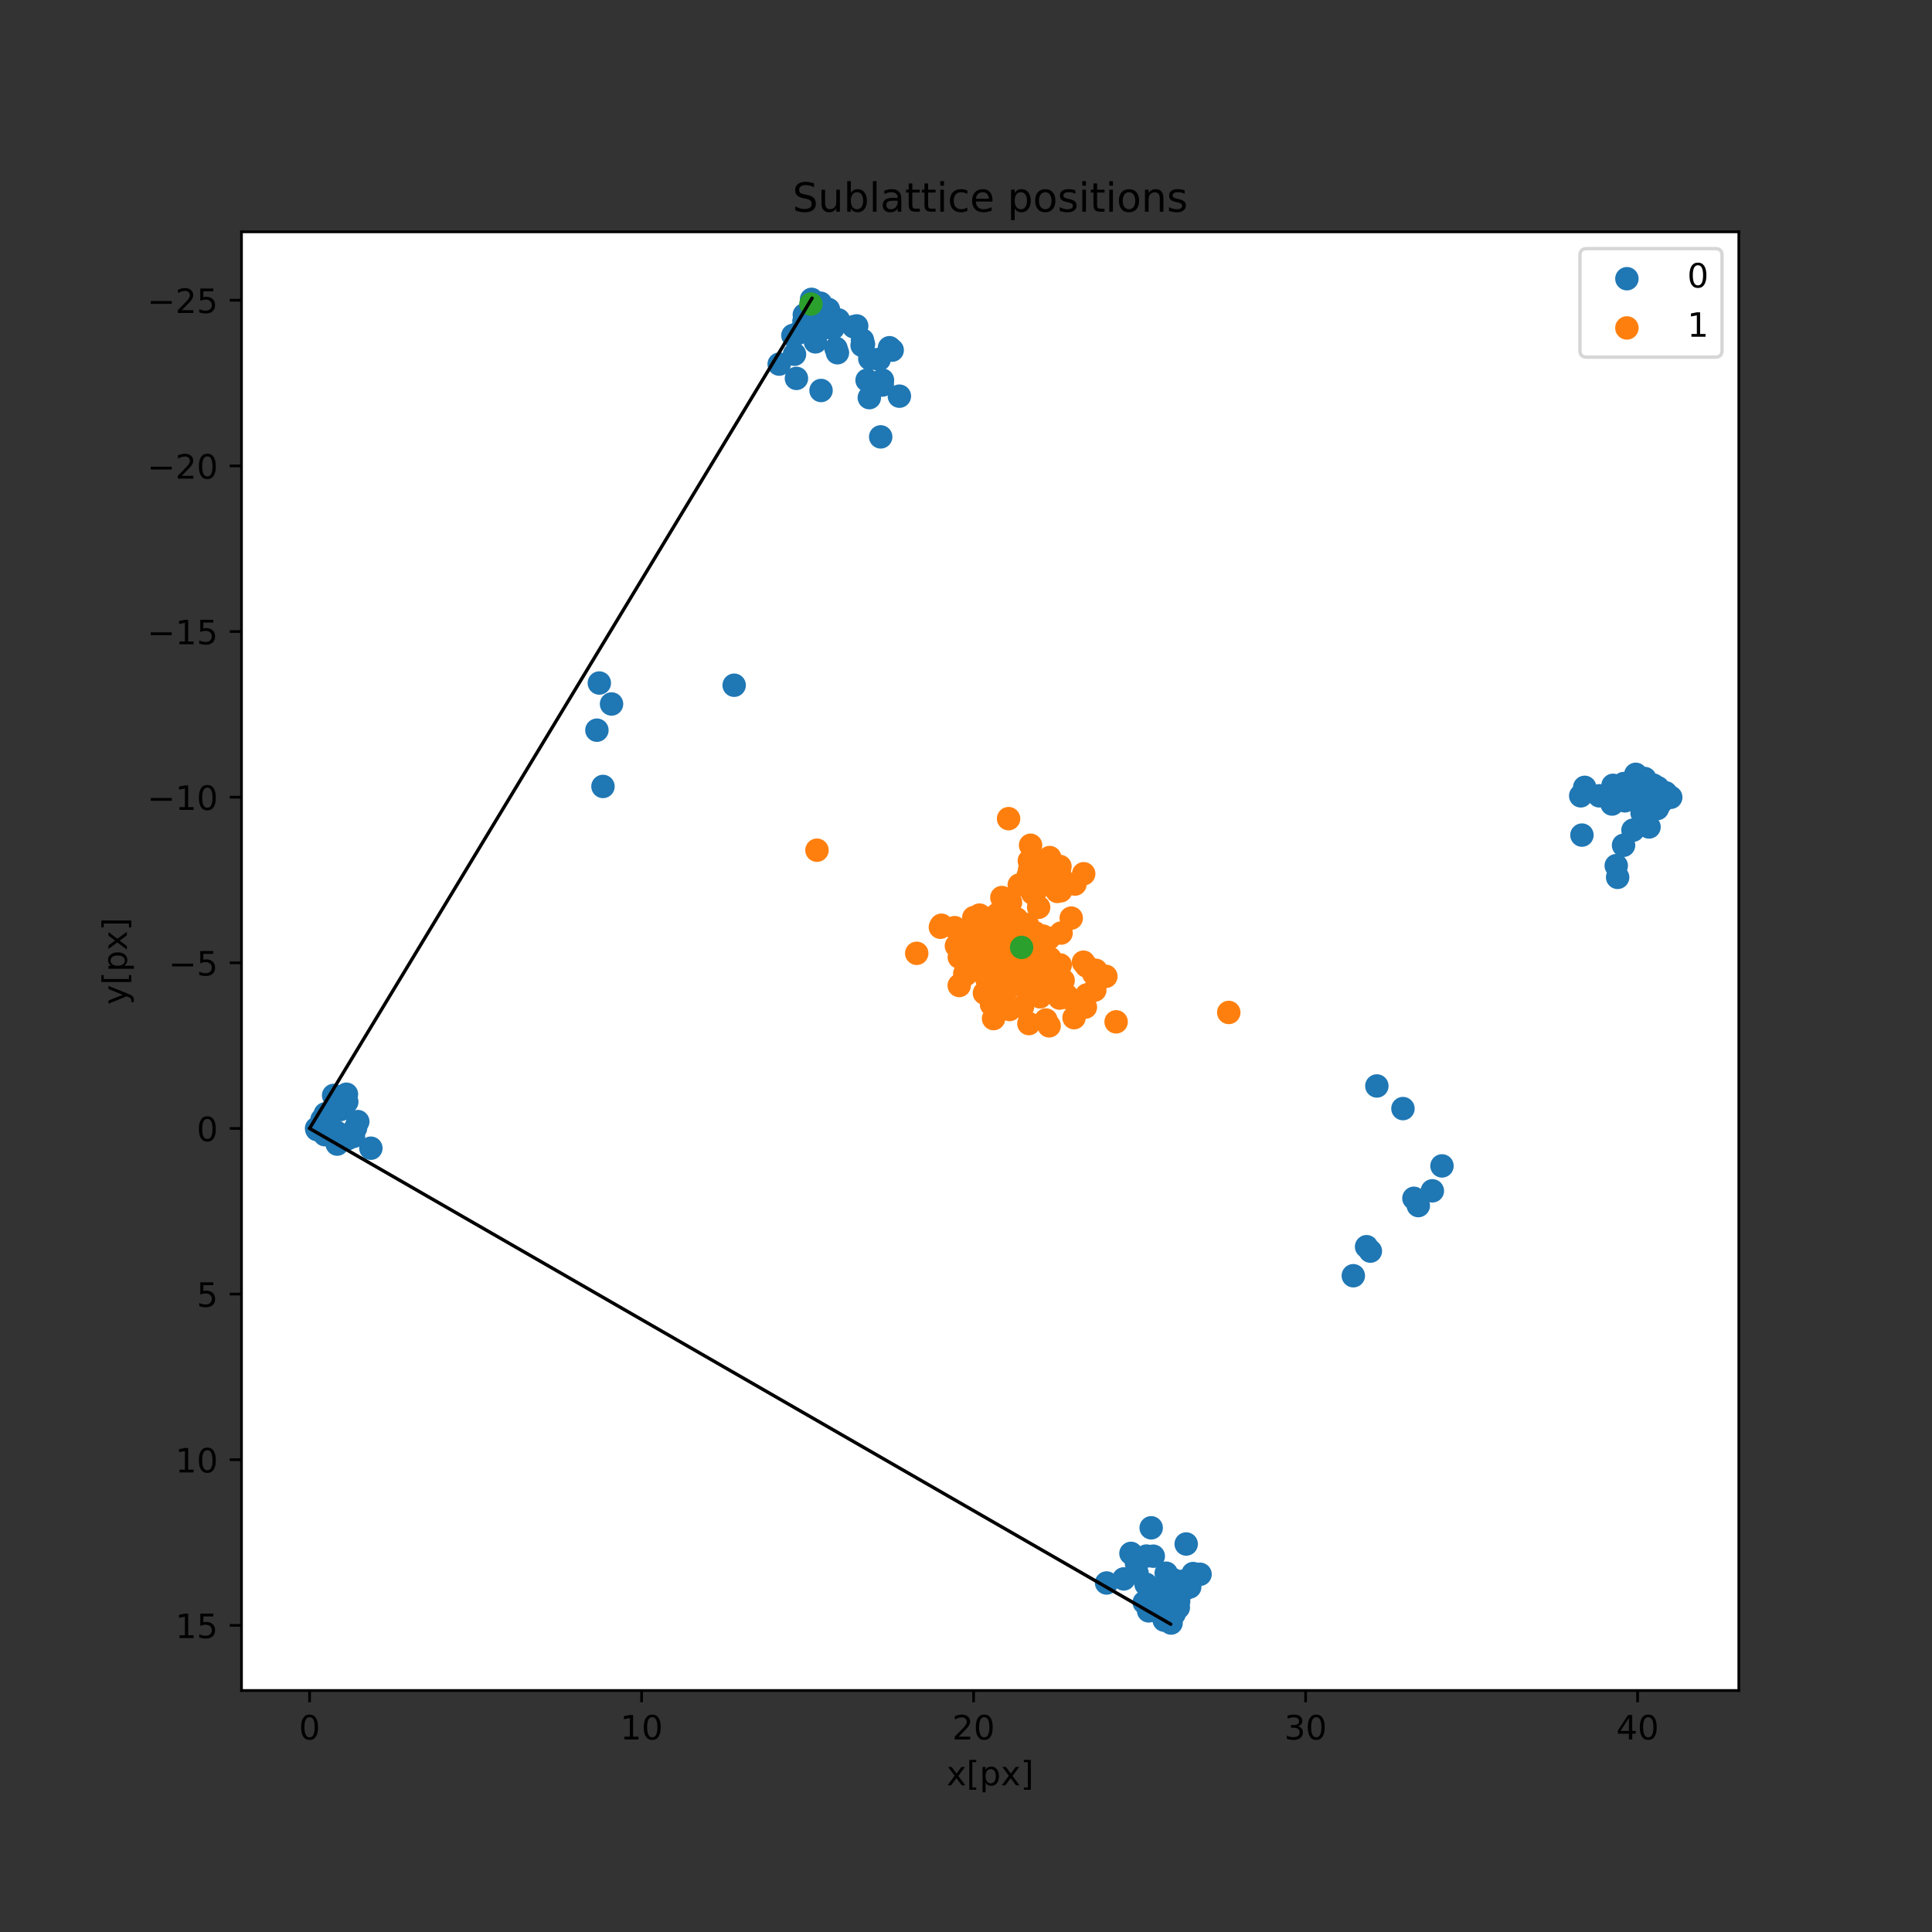 <?xml version="1.0" encoding="utf-8" standalone="no"?>
<!DOCTYPE svg PUBLIC "-//W3C//DTD SVG 1.1//EN"
  "http://www.w3.org/Graphics/SVG/1.1/DTD/svg11.dtd">
<!-- Created with matplotlib (https://matplotlib.org/) -->
<svg height="576pt" version="1.1" viewBox="0 0 576 576" width="576pt" xmlns="http://www.w3.org/2000/svg" xmlns:xlink="http://www.w3.org/1999/xlink">
 <rect x="0" y="0" width="576" height="576" fill="#333333" stroke="none"/>
 <defs>
  <style type="text/css">*{stroke-linecap:butt;stroke-linejoin:round;}</style>
 </defs>
 <g id="figure_1">
  <g id="patch_1">
   <path d="M 0 576 
L 576 576 
L 576 0 
L 0 0 
z
" style="fill:none;"/>
  </g>
  <g id="axes_1">
   <g id="patch_2">
    <path d="M 72 504 
L 518.4 504 
L 518.4 69.12 
L 72 69.12 
z
" style="fill:#ffffff;"/>
   </g>
   <g id="PathCollection_1">
    <defs>
     <path d="M 0 3 
C 0.796 3 1.559 2.684 2.121 2.121 
C 2.684 1.559 3 0.796 3 0 
C 3 -0.796 2.684 -1.559 2.121 -2.121 
C 1.559 -2.684 0.796 -3 0 -3 
C -0.796 -3 -1.559 -2.684 -2.121 -2.121 
C -2.684 -1.559 -3 -0.796 -3 0 
C -3 0.796 -2.684 1.559 -2.121 2.121 
C -1.559 2.684 -0.796 3 0 3 
z
" id="m95d6c1e818" style="stroke:#1f77b4;"/>
    </defs>
    <g clip-path="url(#p334551cd20)">
     <use style="fill:#1f77b4;stroke:#1f77b4;" x="237.447" xlink:href="#m95d6c1e818" y="112.811"/>
     <use style="fill:#1f77b4;stroke:#1f77b4;" x="480.616" xlink:href="#m95d6c1e818" y="239.708"/>
     <use style="fill:#1f77b4;stroke:#1f77b4;" x="476.789" xlink:href="#m95d6c1e818" y="237.261"/>
     <use style="fill:#1f77b4;stroke:#1f77b4;" x="484.105" xlink:href="#m95d6c1e818" y="233.603"/>
     <use style="fill:#1f77b4;stroke:#1f77b4;" x="488.901" xlink:href="#m95d6c1e818" y="232.243"/>
     <use style="fill:#1f77b4;stroke:#1f77b4;" x="248.33" xlink:href="#m95d6c1e818" y="97.857"/>
     <use style="fill:#1f77b4;stroke:#1f77b4;" x="429.911" xlink:href="#m95d6c1e818" y="347.598"/>
     <use style="fill:#1f77b4;stroke:#1f77b4;" x="344.808" xlink:href="#m95d6c1e818" y="475.489"/>
     <use style="fill:#1f77b4;stroke:#1f77b4;" x="106.664" xlink:href="#m95d6c1e818" y="334.378"/>
     <use style="fill:#1f77b4;stroke:#1f77b4;" x="496.6" xlink:href="#m95d6c1e818" y="236.366"/>
     <use style="fill:#1f77b4;stroke:#1f77b4;" x="354.7" xlink:href="#m95d6c1e818" y="473.13"/>
     <use style="fill:#1f77b4;stroke:#1f77b4;" x="110.569" xlink:href="#m95d6c1e818" y="342.323"/>
     <use style="fill:#1f77b4;stroke:#1f77b4;" x="353.647" xlink:href="#m95d6c1e818" y="460.325"/>
     <use style="fill:#1f77b4;stroke:#1f77b4;" x="350.051" xlink:href="#m95d6c1e818" y="481.149"/>
     <use style="fill:#1f77b4;stroke:#1f77b4;" x="484.43" xlink:href="#m95d6c1e818" y="238.758"/>
     <use style="fill:#1f77b4;stroke:#1f77b4;" x="94.494" xlink:href="#m95d6c1e818" y="336.769"/>
     <use style="fill:#1f77b4;stroke:#1f77b4;" x="236.394" xlink:href="#m95d6c1e818" y="100.006"/>
     <use style="fill:#1f77b4;stroke:#1f77b4;" x="182.322" xlink:href="#m95d6c1e818" y="209.882"/>
     <use style="fill:#1f77b4;stroke:#1f77b4;" x="346.346" xlink:href="#m95d6c1e818" y="476.758"/>
     <use style="fill:#1f77b4;stroke:#1f77b4;" x="246.286" xlink:href="#m95d6c1e818" y="97.647"/>
     <use style="fill:#1f77b4;stroke:#1f77b4;" x="257.136" xlink:href="#m95d6c1e818" y="101.415"/>
     <use style="fill:#1f77b4;stroke:#1f77b4;" x="342.706" xlink:href="#m95d6c1e818" y="473.279"/>
     <use style="fill:#1f77b4;stroke:#1f77b4;" x="343.647" xlink:href="#m95d6c1e818" y="478.354"/>
     <use style="fill:#1f77b4;stroke:#1f77b4;" x="259.321" xlink:href="#m95d6c1e818" y="106.923"/>
     <use style="fill:#1f77b4;stroke:#1f77b4;" x="243.443" xlink:href="#m95d6c1e818" y="99.137"/>
     <use style="fill:#1f77b4;stroke:#1f77b4;" x="343.21" xlink:href="#m95d6c1e818" y="455.496"/>
     <use style="fill:#1f77b4;stroke:#1f77b4;" x="259.177" xlink:href="#m95d6c1e818" y="118.552"/>
     <use style="fill:#1f77b4;stroke:#1f77b4;" x="96.772" xlink:href="#m95d6c1e818" y="337.639"/>
     <use style="fill:#1f77b4;stroke:#1f77b4;" x="247.447" xlink:href="#m95d6c1e818" y="94.782"/>
     <use style="fill:#1f77b4;stroke:#1f77b4;" x="490.086" xlink:href="#m95d6c1e818" y="236.794"/>
     <use style="fill:#1f77b4;stroke:#1f77b4;" x="408.556" xlink:href="#m95d6c1e818" y="373.002"/>
     <use style="fill:#1f77b4;stroke:#1f77b4;" x="481.862" xlink:href="#m95d6c1e818" y="258.088"/>
     <use style="fill:#1f77b4;stroke:#1f77b4;" x="263.095" xlink:href="#m95d6c1e818" y="113.339"/>
     <use style="fill:#1f77b4;stroke:#1f77b4;" x="492.275" xlink:href="#m95d6c1e818" y="239.023"/>
     <use style="fill:#1f77b4;stroke:#1f77b4;" x="494.322" xlink:href="#m95d6c1e818" y="235.497"/>
     <use style="fill:#1f77b4;stroke:#1f77b4;" x="347.651" xlink:href="#m95d6c1e818" y="473.999"/>
     <use style="fill:#1f77b4;stroke:#1f77b4;" x="243.086" xlink:href="#m95d6c1e818" y="99.96"/>
     <use style="fill:#1f77b4;stroke:#1f77b4;" x="357.777" xlink:href="#m95d6c1e818" y="469.35"/>
     <use style="fill:#1f77b4;stroke:#1f77b4;" x="100.536" xlink:href="#m95d6c1e818" y="341.101"/>
     <use style="fill:#1f77b4;stroke:#1f77b4;" x="99.461" xlink:href="#m95d6c1e818" y="326.589"/>
     <use style="fill:#1f77b4;stroke:#1f77b4;" x="103.381" xlink:href="#m95d6c1e818" y="328.499"/>
     <use style="fill:#1f77b4;stroke:#1f77b4;" x="348.008" xlink:href="#m95d6c1e818" y="473.176"/>
     <use style="fill:#1f77b4;stroke:#1f77b4;" x="348.956" xlink:href="#m95d6c1e818" y="478.998"/>
     <use style="fill:#1f77b4;stroke:#1f77b4;" x="349.892" xlink:href="#m95d6c1e818" y="471.023"/>
     <use style="fill:#1f77b4;stroke:#1f77b4;" x="258.505" xlink:href="#m95d6c1e818" y="113.354"/>
     <use style="fill:#1f77b4;stroke:#1f77b4;" x="491.633" xlink:href="#m95d6c1e818" y="246.547"/>
     <use style="fill:#1f77b4;stroke:#1f77b4;" x="349.142" xlink:href="#m95d6c1e818" y="483.886"/>
     <use style="fill:#1f77b4;stroke:#1f77b4;" x="96.002" xlink:href="#m95d6c1e818" y="333.776"/>
     <use style="fill:#1f77b4;stroke:#1f77b4;" x="262.117" xlink:href="#m95d6c1e818" y="107.133"/>
     <use style="fill:#1f77b4;stroke:#1f77b4;" x="232.308" xlink:href="#m95d6c1e818" y="108.555"/>
     <use style="fill:#1f77b4;stroke:#1f77b4;" x="249.671" xlink:href="#m95d6c1e818" y="105.164"/>
     <use style="fill:#1f77b4;stroke:#1f77b4;" x="241.952" xlink:href="#m95d6c1e818" y="89.25"/>
     <use style="fill:#1f77b4;stroke:#1f77b4;" x="482.279" xlink:href="#m95d6c1e818" y="261.573"/>
     <use style="fill:#1f77b4;stroke:#1f77b4;" x="495.091" xlink:href="#m95d6c1e818" y="239.36"/>
     <use style="fill:#1f77b4;stroke:#1f77b4;" x="341.803" xlink:href="#m95d6c1e818" y="463.919"/>
     <use style="fill:#1f77b4;stroke:#1f77b4;" x="490.281" xlink:href="#m95d6c1e818" y="243.421"/>
     <use style="fill:#1f77b4;stroke:#1f77b4;" x="179.77" xlink:href="#m95d6c1e818" y="234.467"/>
     <use style="fill:#1f77b4;stroke:#1f77b4;" x="343.482" xlink:href="#m95d6c1e818" y="478.224"/>
     <use style="fill:#1f77b4;stroke:#1f77b4;" x="487.687" xlink:href="#m95d6c1e818" y="230.853"/>
     <use style="fill:#1f77b4;stroke:#1f77b4;" x="347.828" xlink:href="#m95d6c1e818" y="482.938"/>
     <use style="fill:#1f77b4;stroke:#1f77b4;" x="268.138" xlink:href="#m95d6c1e818" y="118.113"/>
     <use style="fill:#1f77b4;stroke:#1f77b4;" x="348.873" xlink:href="#m95d6c1e818" y="478.243"/>
     <use style="fill:#1f77b4;stroke:#1f77b4;" x="347.465" xlink:href="#m95d6c1e818" y="474.41"/>
     <use style="fill:#1f77b4;stroke:#1f77b4;" x="257.024" xlink:href="#m95d6c1e818" y="102.97"/>
     <use style="fill:#1f77b4;stroke:#1f77b4;" x="177.959" xlink:href="#m95d6c1e818" y="217.694"/>
     <use style="fill:#1f77b4;stroke:#1f77b4;" x="353.145" xlink:href="#m95d6c1e818" y="473.787"/>
     <use style="fill:#1f77b4;stroke:#1f77b4;" x="350.14" xlink:href="#m95d6c1e818" y="474.358"/>
     <use style="fill:#1f77b4;stroke:#1f77b4;" x="484.039" xlink:href="#m95d6c1e818" y="252.01"/>
     <use style="fill:#1f77b4;stroke:#1f77b4;" x="355.713" xlink:href="#m95d6c1e818" y="469.137"/>
     <use style="fill:#1f77b4;stroke:#1f77b4;" x="337.182" xlink:href="#m95d6c1e818" y="463.12"/>
     <use style="fill:#1f77b4;stroke:#1f77b4;" x="237.949" xlink:href="#m95d6c1e818" y="99.349"/>
     <use style="fill:#1f77b4;stroke:#1f77b4;" x="240.954" xlink:href="#m95d6c1e818" y="98.778"/>
     <use style="fill:#1f77b4;stroke:#1f77b4;" x="262.567" xlink:href="#m95d6c1e818" y="130.251"/>
     <use style="fill:#1f77b4;stroke:#1f77b4;" x="246.988" xlink:href="#m95d6c1e818" y="92.265"/>
     <use style="fill:#1f77b4;stroke:#1f77b4;" x="496.709" xlink:href="#m95d6c1e818" y="236.735"/>
     <use style="fill:#1f77b4;stroke:#1f77b4;" x="346.181" xlink:href="#m95d6c1e818" y="478.954"/>
     <use style="fill:#1f77b4;stroke:#1f77b4;" x="347.095" xlink:href="#m95d6c1e818" y="483.027"/>
     <use style="fill:#1f77b4;stroke:#1f77b4;" x="489.139" xlink:href="#m95d6c1e818" y="239.502"/>
     <use style="fill:#1f77b4;stroke:#1f77b4;" x="349.952" xlink:href="#m95d6c1e818" y="479.012"/>
     <use style="fill:#1f77b4;stroke:#1f77b4;" x="94.385" xlink:href="#m95d6c1e818" y="336.4"/>
     <use style="fill:#1f77b4;stroke:#1f77b4;" x="403.475" xlink:href="#m95d6c1e818" y="380.341"/>
     <use style="fill:#1f77b4;stroke:#1f77b4;" x="101.536" xlink:href="#m95d6c1e818" y="330.788"/>
     <use style="fill:#1f77b4;stroke:#1f77b4;" x="246.868" xlink:href="#m95d6c1e818" y="95.122"/>
     <use style="fill:#1f77b4;stroke:#1f77b4;" x="342.451" xlink:href="#m95d6c1e818" y="480.258"/>
     <use style="fill:#1f77b4;stroke:#1f77b4;" x="350.104" xlink:href="#m95d6c1e818" y="478.729"/>
     <use style="fill:#1f77b4;stroke:#1f77b4;" x="243.117" xlink:href="#m95d6c1e818" y="101.924"/>
     <use style="fill:#1f77b4;stroke:#1f77b4;" x="103.605" xlink:href="#m95d6c1e818" y="339.496"/>
     <use style="fill:#1f77b4;stroke:#1f77b4;" x="489.558" xlink:href="#m95d6c1e818" y="242.348"/>
     <use style="fill:#1f77b4;stroke:#1f77b4;" x="343.837" xlink:href="#m95d6c1e818" y="463.954"/>
     <use style="fill:#1f77b4;stroke:#1f77b4;" x="244.63" xlink:href="#m95d6c1e818" y="90.398"/>
     <use style="fill:#1f77b4;stroke:#1f77b4;" x="99.901" xlink:href="#m95d6c1e818" y="338.495"/>
     <use style="fill:#1f77b4;stroke:#1f77b4;" x="338.843" xlink:href="#m95d6c1e818" y="466.134"/>
     <use style="fill:#1f77b4;stroke:#1f77b4;" x="347.691" xlink:href="#m95d6c1e818" y="469.033"/>
     <use style="fill:#1f77b4;stroke:#1f77b4;" x="263.041" xlink:href="#m95d6c1e818" y="114.799"/>
     <use style="fill:#1f77b4;stroke:#1f77b4;" x="249.25" xlink:href="#m95d6c1e818" y="103.865"/>
     <use style="fill:#1f77b4;stroke:#1f77b4;" x="348.493" xlink:href="#m95d6c1e818" y="477.453"/>
     <use style="fill:#1f77b4;stroke:#1f77b4;" x="257.431" xlink:href="#m95d6c1e818" y="102.637"/>
     <use style="fill:#1f77b4;stroke:#1f77b4;" x="244.783" xlink:href="#m95d6c1e818" y="116.419"/>
     <use style="fill:#1f77b4;stroke:#1f77b4;" x="487.489" xlink:href="#m95d6c1e818" y="233.64"/>
     <use style="fill:#1f77b4;stroke:#1f77b4;" x="491.099" xlink:href="#m95d6c1e818" y="245.849"/>
     <use style="fill:#1f77b4;stroke:#1f77b4;" x="480.901" xlink:href="#m95d6c1e818" y="234.137"/>
     <use style="fill:#1f77b4;stroke:#1f77b4;" x="242.601" xlink:href="#m95d6c1e818" y="95.683"/>
     <use style="fill:#1f77b4;stroke:#1f77b4;" x="471.272" xlink:href="#m95d6c1e818" y="237.266"/>
     <use style="fill:#1f77b4;stroke:#1f77b4;" x="493.609" xlink:href="#m95d6c1e818" y="237.504"/>
     <use style="fill:#1f77b4;stroke:#1f77b4;" x="348.866" xlink:href="#m95d6c1e818" y="473.861"/>
     <use style="fill:#1f77b4;stroke:#1f77b4;" x="346.572" xlink:href="#m95d6c1e818" y="481.679"/>
     <use style="fill:#1f77b4;stroke:#1f77b4;" x="97.906" xlink:href="#m95d6c1e818" y="335.138"/>
     <use style="fill:#1f77b4;stroke:#1f77b4;" x="249.961" xlink:href="#m95d6c1e818" y="95.378"/>
     <use style="fill:#1f77b4;stroke:#1f77b4;" x="243.675" xlink:href="#m95d6c1e818" y="97.375"/>
     <use style="fill:#1f77b4;stroke:#1f77b4;" x="99.995" xlink:href="#m95d6c1e818" y="327.287"/>
     <use style="fill:#1f77b4;stroke:#1f77b4;" x="352.851" xlink:href="#m95d6c1e818" y="471.398"/>
     <use style="fill:#1f77b4;stroke:#1f77b4;" x="421.541" xlink:href="#m95d6c1e818" y="357.255"/>
     <use style="fill:#1f77b4;stroke:#1f77b4;" x="244.522" xlink:href="#m95d6c1e818" y="91.457"/>
     <use style="fill:#1f77b4;stroke:#1f77b4;" x="96.509" xlink:href="#m95d6c1e818" y="337.597"/>
     <use style="fill:#1f77b4;stroke:#1f77b4;" x="498.109" xlink:href="#m95d6c1e818" y="237.708"/>
     <use style="fill:#1f77b4;stroke:#1f77b4;" x="351.398" xlink:href="#m95d6c1e818" y="477.375"/>
     <use style="fill:#1f77b4;stroke:#1f77b4;" x="427.038" xlink:href="#m95d6c1e818" y="355.03"/>
     <use style="fill:#1f77b4;stroke:#1f77b4;" x="236.869" xlink:href="#m95d6c1e818" y="105.606"/>
     <use style="fill:#1f77b4;stroke:#1f77b4;" x="493.188" xlink:href="#m95d6c1e818" y="237.998"/>
     <use style="fill:#1f77b4;stroke:#1f77b4;" x="341.133" xlink:href="#m95d6c1e818" y="477.758"/>
     <use style="fill:#1f77b4;stroke:#1f77b4;" x="100.791" xlink:href="#m95d6c1e818" y="338.964"/>
     <use style="fill:#1f77b4;stroke:#1f77b4;" x="329.915" xlink:href="#m95d6c1e818" y="471.946"/>
     <use style="fill:#1f77b4;stroke:#1f77b4;" x="486.852" xlink:href="#m95d6c1e818" y="247.507"/>
     <use style="fill:#1f77b4;stroke:#1f77b4;" x="239.696" xlink:href="#m95d6c1e818" y="95.761"/>
     <use style="fill:#1f77b4;stroke:#1f77b4;" x="335.051" xlink:href="#m95d6c1e818" y="470.73"/>
     <use style="fill:#1f77b4;stroke:#1f77b4;" x="96.843" xlink:href="#m95d6c1e818" y="338.294"/>
     <use style="fill:#1f77b4;stroke:#1f77b4;" x="490.384" xlink:href="#m95d6c1e818" y="232.113"/>
     <use style="fill:#1f77b4;stroke:#1f77b4;" x="491.108" xlink:href="#m95d6c1e818" y="239.848"/>
     <use style="fill:#1f77b4;stroke:#1f77b4;" x="493.065" xlink:href="#m95d6c1e818" y="234.852"/>
     <use style="fill:#1f77b4;stroke:#1f77b4;" x="494.25" xlink:href="#m95d6c1e818" y="234.842"/>
     <use style="fill:#1f77b4;stroke:#1f77b4;" x="418.271" xlink:href="#m95d6c1e818" y="330.513"/>
     <use style="fill:#1f77b4;stroke:#1f77b4;" x="245.445" xlink:href="#m95d6c1e818" y="93.13"/>
     <use style="fill:#1f77b4;stroke:#1f77b4;" x="105.385" xlink:href="#m95d6c1e818" y="338.815"/>
     <use style="fill:#1f77b4;stroke:#1f77b4;" x="96.745" xlink:href="#m95d6c1e818" y="334.081"/>
     <use style="fill:#1f77b4;stroke:#1f77b4;" x="351.293" xlink:href="#m95d6c1e818" y="479.271"/>
     <use style="fill:#1f77b4;stroke:#1f77b4;" x="98.596" xlink:href="#m95d6c1e818" y="338.087"/>
     <use style="fill:#1f77b4;stroke:#1f77b4;" x="265.187" xlink:href="#m95d6c1e818" y="103.671"/>
     <use style="fill:#1f77b4;stroke:#1f77b4;" x="100.249" xlink:href="#m95d6c1e818" y="337.488"/>
     <use style="fill:#1f77b4;stroke:#1f77b4;" x="218.882" xlink:href="#m95d6c1e818" y="204.293"/>
     <use style="fill:#1f77b4;stroke:#1f77b4;" x="338.989" xlink:href="#m95d6c1e818" y="468.995"/>
     <use style="fill:#1f77b4;stroke:#1f77b4;" x="239.801" xlink:href="#m95d6c1e818" y="93.865"/>
     <use style="fill:#1f77b4;stroke:#1f77b4;" x="407.429" xlink:href="#m95d6c1e818" y="371.689"/>
     <use style="fill:#1f77b4;stroke:#1f77b4;" x="255.413" xlink:href="#m95d6c1e818" y="97.17"/>
     <use style="fill:#1f77b4;stroke:#1f77b4;" x="265.992" xlink:href="#m95d6c1e818" y="104.387"/>
     <use style="fill:#1f77b4;stroke:#1f77b4;" x="106.002" xlink:href="#m95d6c1e818" y="336.302"/>
     <use style="fill:#1f77b4;stroke:#1f77b4;" x="410.493" xlink:href="#m95d6c1e818" y="323.766"/>
     <use style="fill:#1f77b4;stroke:#1f77b4;" x="96.973" xlink:href="#m95d6c1e818" y="332.085"/>
     <use style="fill:#1f77b4;stroke:#1f77b4;" x="471.634" xlink:href="#m95d6c1e818" y="248.973"/>
     <use style="fill:#1f77b4;stroke:#1f77b4;" x="492.916" xlink:href="#m95d6c1e818" y="234.068"/>
     <use style="fill:#1f77b4;stroke:#1f77b4;" x="103.288" xlink:href="#m95d6c1e818" y="326.233"/>
     <use style="fill:#1f77b4;stroke:#1f77b4;" x="341.675" xlink:href="#m95d6c1e818" y="472.326"/>
     <use style="fill:#1f77b4;stroke:#1f77b4;" x="178.682" xlink:href="#m95d6c1e818" y="203.635"/>
     <use style="fill:#1f77b4;stroke:#1f77b4;" x="343.852" xlink:href="#m95d6c1e818" y="475.303"/>
     <use style="fill:#1f77b4;stroke:#1f77b4;" x="494.121" xlink:href="#m95d6c1e818" y="241.051"/>
     <use style="fill:#1f77b4;stroke:#1f77b4;" x="422.85" xlink:href="#m95d6c1e818" y="359.428"/>
     <use style="fill:#1f77b4;stroke:#1f77b4;" x="254.5" xlink:href="#m95d6c1e818" y="97.416"/>
     <use style="fill:#1f77b4;stroke:#1f77b4;" x="472.458" xlink:href="#m95d6c1e818" y="234.735"/>
     <use style="fill:#1f77b4;stroke:#1f77b4;" x="485.092" xlink:href="#m95d6c1e818" y="236.834"/>
    </g>
   </g>
   <g id="PathCollection_2">
    <defs>
     <path d="M 0 3 
C 0.796 3 1.559 2.684 2.121 2.121 
C 2.684 1.559 3 0.796 3 0 
C 3 -0.796 2.684 -1.559 2.121 -2.121 
C 1.559 -2.684 0.796 -3 0 -3 
C -0.796 -3 -1.559 -2.684 -2.121 -2.121 
C -2.684 -1.559 -3 -0.796 -3 0 
C -3 0.796 -2.684 1.559 -2.121 2.121 
C -1.559 2.684 -0.796 3 0 3 
z
" id="m28be6461a1" style="stroke:#ff7f0e;"/>
    </defs>
    <g clip-path="url(#p334551cd20)">
     <use style="fill:#ff7f0e;stroke:#ff7f0e;" x="323.873" xlink:href="#m28be6461a1" y="287.974"/>
     <use style="fill:#ff7f0e;stroke:#ff7f0e;" x="313.929" xlink:href="#m28be6461a1" y="287.685"/>
     <use style="fill:#ff7f0e;stroke:#ff7f0e;" x="304.724" xlink:href="#m28be6461a1" y="284.84"/>
     <use style="fill:#ff7f0e;stroke:#ff7f0e;" x="296.997" xlink:href="#m28be6461a1" y="295.209"/>
     <use style="fill:#ff7f0e;stroke:#ff7f0e;" x="297.553" xlink:href="#m28be6461a1" y="272.431"/>
     <use style="fill:#ff7f0e;stroke:#ff7f0e;" x="306.502" xlink:href="#m28be6461a1" y="279.027"/>
     <use style="fill:#ff7f0e;stroke:#ff7f0e;" x="303.154" xlink:href="#m28be6461a1" y="284.353"/>
     <use style="fill:#ff7f0e;stroke:#ff7f0e;" x="302.105" xlink:href="#m28be6461a1" y="285.838"/>
     <use style="fill:#ff7f0e;stroke:#ff7f0e;" x="301.008" xlink:href="#m28be6461a1" y="300.965"/>
     <use style="fill:#ff7f0e;stroke:#ff7f0e;" x="323.593" xlink:href="#m28be6461a1" y="300.255"/>
     <use style="fill:#ff7f0e;stroke:#ff7f0e;" x="290.323" xlink:href="#m28be6461a1" y="273.576"/>
     <use style="fill:#ff7f0e;stroke:#ff7f0e;" x="300.059" xlink:href="#m28be6461a1" y="293.119"/>
     <use style="fill:#ff7f0e;stroke:#ff7f0e;" x="320.213" xlink:href="#m28be6461a1" y="303.404"/>
     <use style="fill:#ff7f0e;stroke:#ff7f0e;" x="309.181" xlink:href="#m28be6461a1" y="265.061"/>
     <use style="fill:#ff7f0e;stroke:#ff7f0e;" x="311.651" xlink:href="#m28be6461a1" y="262.942"/>
     <use style="fill:#ff7f0e;stroke:#ff7f0e;" x="298.578" xlink:href="#m28be6461a1" y="276.022"/>
     <use style="fill:#ff7f0e;stroke:#ff7f0e;" x="311.725" xlink:href="#m28be6461a1" y="259.143"/>
     <use style="fill:#ff7f0e;stroke:#ff7f0e;" x="329.701" xlink:href="#m28be6461a1" y="291.086"/>
     <use style="fill:#ff7f0e;stroke:#ff7f0e;" x="299.802" xlink:href="#m28be6461a1" y="284.093"/>
     <use style="fill:#ff7f0e;stroke:#ff7f0e;" x="306.311" xlink:href="#m28be6461a1" y="275.645"/>
     <use style="fill:#ff7f0e;stroke:#ff7f0e;" x="312.955" xlink:href="#m28be6461a1" y="255.668"/>
     <use style="fill:#ff7f0e;stroke:#ff7f0e;" x="316.234" xlink:href="#m28be6461a1" y="265.573"/>
     <use style="fill:#ff7f0e;stroke:#ff7f0e;" x="307.097" xlink:href="#m28be6461a1" y="264.018"/>
     <use style="fill:#ff7f0e;stroke:#ff7f0e;" x="300.974" xlink:href="#m28be6461a1" y="284.79"/>
     <use style="fill:#ff7f0e;stroke:#ff7f0e;" x="307.343" xlink:href="#m28be6461a1" y="293.852"/>
     <use style="fill:#ff7f0e;stroke:#ff7f0e;" x="309.661" xlink:href="#m28be6461a1" y="270.495"/>
     <use style="fill:#ff7f0e;stroke:#ff7f0e;" x="297.208" xlink:href="#m28be6461a1" y="287.568"/>
     <use style="fill:#ff7f0e;stroke:#ff7f0e;" x="306.624" xlink:href="#m28be6461a1" y="296.813"/>
     <use style="fill:#ff7f0e;stroke:#ff7f0e;" x="306.527" xlink:href="#m28be6461a1" y="261.094"/>
     <use style="fill:#ff7f0e;stroke:#ff7f0e;" x="290.44" xlink:href="#m28be6461a1" y="287.402"/>
     <use style="fill:#ff7f0e;stroke:#ff7f0e;" x="302.816" xlink:href="#m28be6461a1" y="283.662"/>
     <use style="fill:#ff7f0e;stroke:#ff7f0e;" x="292.022" xlink:href="#m28be6461a1" y="272.828"/>
     <use style="fill:#ff7f0e;stroke:#ff7f0e;" x="303.63" xlink:href="#m28be6461a1" y="290.733"/>
     <use style="fill:#ff7f0e;stroke:#ff7f0e;" x="286.008" xlink:href="#m28be6461a1" y="285.361"/>
     <use style="fill:#ff7f0e;stroke:#ff7f0e;" x="315.889" xlink:href="#m28be6461a1" y="297.561"/>
     <use style="fill:#ff7f0e;stroke:#ff7f0e;" x="326.742" xlink:href="#m28be6461a1" y="289.291"/>
     <use style="fill:#ff7f0e;stroke:#ff7f0e;" x="307.589" xlink:href="#m28be6461a1" y="279.427"/>
     <use style="fill:#ff7f0e;stroke:#ff7f0e;" x="305.511" xlink:href="#m28be6461a1" y="280.727"/>
     <use style="fill:#ff7f0e;stroke:#ff7f0e;" x="319.373" xlink:href="#m28be6461a1" y="273.716"/>
     <use style="fill:#ff7f0e;stroke:#ff7f0e;" x="243.568" xlink:href="#m28be6461a1" y="253.477"/>
     <use style="fill:#ff7f0e;stroke:#ff7f0e;" x="292.399" xlink:href="#m28be6461a1" y="280.286"/>
     <use style="fill:#ff7f0e;stroke:#ff7f0e;" x="320.495" xlink:href="#m28be6461a1" y="263.572"/>
     <use style="fill:#ff7f0e;stroke:#ff7f0e;" x="286.29" xlink:href="#m28be6461a1" y="281.085"/>
     <use style="fill:#ff7f0e;stroke:#ff7f0e;" x="303.873" xlink:href="#m28be6461a1" y="263.859"/>
     <use style="fill:#ff7f0e;stroke:#ff7f0e;" x="303.112" xlink:href="#m28be6461a1" y="273.959"/>
     <use style="fill:#ff7f0e;stroke:#ff7f0e;" x="310.912" xlink:href="#m28be6461a1" y="262.169"/>
     <use style="fill:#ff7f0e;stroke:#ff7f0e;" x="306.974" xlink:href="#m28be6461a1" y="259.256"/>
     <use style="fill:#ff7f0e;stroke:#ff7f0e;" x="306.164" xlink:href="#m28be6461a1" y="294.28"/>
     <use style="fill:#ff7f0e;stroke:#ff7f0e;" x="326.102" xlink:href="#m28be6461a1" y="290.339"/>
     <use style="fill:#ff7f0e;stroke:#ff7f0e;" x="305.541" xlink:href="#m28be6461a1" y="277.824"/>
     <use style="fill:#ff7f0e;stroke:#ff7f0e;" x="308.392" xlink:href="#m28be6461a1" y="295.898"/>
     <use style="fill:#ff7f0e;stroke:#ff7f0e;" x="312.787" xlink:href="#m28be6461a1" y="305.838"/>
     <use style="fill:#ff7f0e;stroke:#ff7f0e;" x="286.252" xlink:href="#m28be6461a1" y="283.53"/>
     <use style="fill:#ff7f0e;stroke:#ff7f0e;" x="316.348" xlink:href="#m28be6461a1" y="278.172"/>
     <use style="fill:#ff7f0e;stroke:#ff7f0e;" x="295.353" xlink:href="#m28be6461a1" y="289.499"/>
     <use style="fill:#ff7f0e;stroke:#ff7f0e;" x="290.218" xlink:href="#m28be6461a1" y="278.181"/>
     <use style="fill:#ff7f0e;stroke:#ff7f0e;" x="298.694" xlink:href="#m28be6461a1" y="267.588"/>
     <use style="fill:#ff7f0e;stroke:#ff7f0e;" x="287.884" xlink:href="#m28be6461a1" y="290.482"/>
     <use style="fill:#ff7f0e;stroke:#ff7f0e;" x="301.271" xlink:href="#m28be6461a1" y="269.061"/>
     <use style="fill:#ff7f0e;stroke:#ff7f0e;" x="306.887" xlink:href="#m28be6461a1" y="256.649"/>
     <use style="fill:#ff7f0e;stroke:#ff7f0e;" x="323.018" xlink:href="#m28be6461a1" y="286.863"/>
     <use style="fill:#ff7f0e;stroke:#ff7f0e;" x="312.713" xlink:href="#m28be6461a1" y="279.723"/>
     <use style="fill:#ff7f0e;stroke:#ff7f0e;" x="324.024" xlink:href="#m28be6461a1" y="296.62"/>
     <use style="fill:#ff7f0e;stroke:#ff7f0e;" x="315.396" xlink:href="#m28be6461a1" y="262.786"/>
     <use style="fill:#ff7f0e;stroke:#ff7f0e;" x="311.838" xlink:href="#m28be6461a1" y="304.102"/>
     <use style="fill:#ff7f0e;stroke:#ff7f0e;" x="297.292" xlink:href="#m28be6461a1" y="288.983"/>
     <use style="fill:#ff7f0e;stroke:#ff7f0e;" x="313.01" xlink:href="#m28be6461a1" y="285.711"/>
     <use style="fill:#ff7f0e;stroke:#ff7f0e;" x="310.249" xlink:href="#m28be6461a1" y="283.978"/>
     <use style="fill:#ff7f0e;stroke:#ff7f0e;" x="300.446" xlink:href="#m28be6461a1" y="277.357"/>
     <use style="fill:#ff7f0e;stroke:#ff7f0e;" x="287.896" xlink:href="#m28be6461a1" y="290.56"/>
     <use style="fill:#ff7f0e;stroke:#ff7f0e;" x="285.145" xlink:href="#m28be6461a1" y="281.998"/>
     <use style="fill:#ff7f0e;stroke:#ff7f0e;" x="306.699" xlink:href="#m28be6461a1" y="287.308"/>
     <use style="fill:#ff7f0e;stroke:#ff7f0e;" x="309.517" xlink:href="#m28be6461a1" y="263.628"/>
     <use style="fill:#ff7f0e;stroke:#ff7f0e;" x="292.868" xlink:href="#m28be6461a1" y="282.59"/>
     <use style="fill:#ff7f0e;stroke:#ff7f0e;" x="301.145" xlink:href="#m28be6461a1" y="281.138"/>
     <use style="fill:#ff7f0e;stroke:#ff7f0e;" x="302.707" xlink:href="#m28be6461a1" y="276.605"/>
     <use style="fill:#ff7f0e;stroke:#ff7f0e;" x="311.038" xlink:href="#m28be6461a1" y="296.223"/>
     <use style="fill:#ff7f0e;stroke:#ff7f0e;" x="302.91" xlink:href="#m28be6461a1" y="293.245"/>
     <use style="fill:#ff7f0e;stroke:#ff7f0e;" x="285.981" xlink:href="#m28be6461a1" y="293.813"/>
     <use style="fill:#ff7f0e;stroke:#ff7f0e;" x="296.222" xlink:href="#m28be6461a1" y="303.677"/>
     <use style="fill:#ff7f0e;stroke:#ff7f0e;" x="298.866" xlink:href="#m28be6461a1" y="284.522"/>
     <use style="fill:#ff7f0e;stroke:#ff7f0e;" x="298.656" xlink:href="#m28be6461a1" y="295.443"/>
     <use style="fill:#ff7f0e;stroke:#ff7f0e;" x="307.798" xlink:href="#m28be6461a1" y="279.645"/>
     <use style="fill:#ff7f0e;stroke:#ff7f0e;" x="280.671" xlink:href="#m28be6461a1" y="275.846"/>
     <use style="fill:#ff7f0e;stroke:#ff7f0e;" x="307.406" xlink:href="#m28be6461a1" y="288.752"/>
     <use style="fill:#ff7f0e;stroke:#ff7f0e;" x="316.091" xlink:href="#m28be6461a1" y="287.695"/>
     <use style="fill:#ff7f0e;stroke:#ff7f0e;" x="313.406" xlink:href="#m28be6461a1" y="293.416"/>
     <use style="fill:#ff7f0e;stroke:#ff7f0e;" x="304.321" xlink:href="#m28be6461a1" y="292.496"/>
     <use style="fill:#ff7f0e;stroke:#ff7f0e;" x="308.409" xlink:href="#m28be6461a1" y="259.761"/>
     <use style="fill:#ff7f0e;stroke:#ff7f0e;" x="308.433" xlink:href="#m28be6461a1" y="285.896"/>
     <use style="fill:#ff7f0e;stroke:#ff7f0e;" x="311.453" xlink:href="#m28be6461a1" y="261.878"/>
     <use style="fill:#ff7f0e;stroke:#ff7f0e;" x="307.869" xlink:href="#m28be6461a1" y="266.306"/>
     <use style="fill:#ff7f0e;stroke:#ff7f0e;" x="291.584" xlink:href="#m28be6461a1" y="279.518"/>
     <use style="fill:#ff7f0e;stroke:#ff7f0e;" x="304.633" xlink:href="#m28be6461a1" y="281.503"/>
     <use style="fill:#ff7f0e;stroke:#ff7f0e;" x="316.043" xlink:href="#m28be6461a1" y="261.019"/>
     <use style="fill:#ff7f0e;stroke:#ff7f0e;" x="307.252" xlink:href="#m28be6461a1" y="252.002"/>
     <use style="fill:#ff7f0e;stroke:#ff7f0e;" x="313.492" xlink:href="#m28be6461a1" y="293.523"/>
     <use style="fill:#ff7f0e;stroke:#ff7f0e;" x="289.236" xlink:href="#m28be6461a1" y="280.046"/>
     <use style="fill:#ff7f0e;stroke:#ff7f0e;" x="297.011" xlink:href="#m28be6461a1" y="292.242"/>
     <use style="fill:#ff7f0e;stroke:#ff7f0e;" x="309.201" xlink:href="#m28be6461a1" y="291.487"/>
     <use style="fill:#ff7f0e;stroke:#ff7f0e;" x="297.027" xlink:href="#m28be6461a1" y="289.985"/>
     <use style="fill:#ff7f0e;stroke:#ff7f0e;" x="298.255" xlink:href="#m28be6461a1" y="288.553"/>
     <use style="fill:#ff7f0e;stroke:#ff7f0e;" x="294.894" xlink:href="#m28be6461a1" y="279.266"/>
     <use style="fill:#ff7f0e;stroke:#ff7f0e;" x="317.988" xlink:href="#m28be6461a1" y="297.382"/>
     <use style="fill:#ff7f0e;stroke:#ff7f0e;" x="273.31" xlink:href="#m28be6461a1" y="284.217"/>
     <use style="fill:#ff7f0e;stroke:#ff7f0e;" x="305.959" xlink:href="#m28be6461a1" y="279.537"/>
     <use style="fill:#ff7f0e;stroke:#ff7f0e;" x="301.029" xlink:href="#m28be6461a1" y="272.202"/>
     <use style="fill:#ff7f0e;stroke:#ff7f0e;" x="297.159" xlink:href="#m28be6461a1" y="299.83"/>
     <use style="fill:#ff7f0e;stroke:#ff7f0e;" x="300.389" xlink:href="#m28be6461a1" y="275.932"/>
     <use style="fill:#ff7f0e;stroke:#ff7f0e;" x="296.378" xlink:href="#m28be6461a1" y="276.391"/>
     <use style="fill:#ff7f0e;stroke:#ff7f0e;" x="309.337" xlink:href="#m28be6461a1" y="283.938"/>
     <use style="fill:#ff7f0e;stroke:#ff7f0e;" x="314.938" xlink:href="#m28be6461a1" y="289.462"/>
     <use style="fill:#ff7f0e;stroke:#ff7f0e;" x="300.501" xlink:href="#m28be6461a1" y="275.713"/>
     <use style="fill:#ff7f0e;stroke:#ff7f0e;" x="310.998" xlink:href="#m28be6461a1" y="279.102"/>
     <use style="fill:#ff7f0e;stroke:#ff7f0e;" x="316.959" xlink:href="#m28be6461a1" y="292.302"/>
     <use style="fill:#ff7f0e;stroke:#ff7f0e;" x="308.468" xlink:href="#m28be6461a1" y="295.005"/>
     <use style="fill:#ff7f0e;stroke:#ff7f0e;" x="315.208" xlink:href="#m28be6461a1" y="265.763"/>
     <use style="fill:#ff7f0e;stroke:#ff7f0e;" x="300.161" xlink:href="#m28be6461a1" y="295.117"/>
     <use style="fill:#ff7f0e;stroke:#ff7f0e;" x="313.309" xlink:href="#m28be6461a1" y="293.17"/>
     <use style="fill:#ff7f0e;stroke:#ff7f0e;" x="309.619" xlink:href="#m28be6461a1" y="263.133"/>
     <use style="fill:#ff7f0e;stroke:#ff7f0e;" x="303.161" xlink:href="#m28be6461a1" y="290.74"/>
     <use style="fill:#ff7f0e;stroke:#ff7f0e;" x="306.664" xlink:href="#m28be6461a1" y="291.538"/>
     <use style="fill:#ff7f0e;stroke:#ff7f0e;" x="280.365" xlink:href="#m28be6461a1" y="276.436"/>
     <use style="fill:#ff7f0e;stroke:#ff7f0e;" x="309.512" xlink:href="#m28be6461a1" y="295.078"/>
     <use style="fill:#ff7f0e;stroke:#ff7f0e;" x="366.34" xlink:href="#m28be6461a1" y="301.847"/>
     <use style="fill:#ff7f0e;stroke:#ff7f0e;" x="297.351" xlink:href="#m28be6461a1" y="291.122"/>
     <use style="fill:#ff7f0e;stroke:#ff7f0e;" x="323.088" xlink:href="#m28be6461a1" y="260.496"/>
     <use style="fill:#ff7f0e;stroke:#ff7f0e;" x="295.61" xlink:href="#m28be6461a1" y="299.498"/>
     <use style="fill:#ff7f0e;stroke:#ff7f0e;" x="304.865" xlink:href="#m28be6461a1" y="278.746"/>
     <use style="fill:#ff7f0e;stroke:#ff7f0e;" x="293.979" xlink:href="#m28be6461a1" y="287.037"/>
     <use style="fill:#ff7f0e;stroke:#ff7f0e;" x="332.757" xlink:href="#m28be6461a1" y="304.646"/>
     <use style="fill:#ff7f0e;stroke:#ff7f0e;" x="326.402" xlink:href="#m28be6461a1" y="295.169"/>
     <use style="fill:#ff7f0e;stroke:#ff7f0e;" x="298.091" xlink:href="#m28be6461a1" y="279.763"/>
     <use style="fill:#ff7f0e;stroke:#ff7f0e;" x="308.623" xlink:href="#m28be6461a1" y="278.121"/>
     <use style="fill:#ff7f0e;stroke:#ff7f0e;" x="308.451" xlink:href="#m28be6461a1" y="263.286"/>
     <use style="fill:#ff7f0e;stroke:#ff7f0e;" x="296.703" xlink:href="#m28be6461a1" y="276.332"/>
     <use style="fill:#ff7f0e;stroke:#ff7f0e;" x="287.627" xlink:href="#m28be6461a1" y="290.32"/>
     <use style="fill:#ff7f0e;stroke:#ff7f0e;" x="308.68" xlink:href="#m28be6461a1" y="287.088"/>
     <use style="fill:#ff7f0e;stroke:#ff7f0e;" x="292.927" xlink:href="#m28be6461a1" y="279.227"/>
     <use style="fill:#ff7f0e;stroke:#ff7f0e;" x="304.847" xlink:href="#m28be6461a1" y="300.154"/>
     <use style="fill:#ff7f0e;stroke:#ff7f0e;" x="305.223" xlink:href="#m28be6461a1" y="291.732"/>
     <use style="fill:#ff7f0e;stroke:#ff7f0e;" x="310.066" xlink:href="#m28be6461a1" y="297.192"/>
     <use style="fill:#ff7f0e;stroke:#ff7f0e;" x="300.696" xlink:href="#m28be6461a1" y="244.067"/>
     <use style="fill:#ff7f0e;stroke:#ff7f0e;" x="317.968" xlink:href="#m28be6461a1" y="296.753"/>
     <use style="fill:#ff7f0e;stroke:#ff7f0e;" x="306.751" xlink:href="#m28be6461a1" y="305.166"/>
     <use style="fill:#ff7f0e;stroke:#ff7f0e;" x="295.825" xlink:href="#m28be6461a1" y="291.951"/>
     <use style="fill:#ff7f0e;stroke:#ff7f0e;" x="284.633" xlink:href="#m28be6461a1" y="276.571"/>
     <use style="fill:#ff7f0e;stroke:#ff7f0e;" x="305.459" xlink:href="#m28be6461a1" y="278.605"/>
     <use style="fill:#ff7f0e;stroke:#ff7f0e;" x="316.015" xlink:href="#m28be6461a1" y="258.33"/>
     <use style="fill:#ff7f0e;stroke:#ff7f0e;" x="295.954" xlink:href="#m28be6461a1" y="273.553"/>
     <use style="fill:#ff7f0e;stroke:#ff7f0e;" x="299.403" xlink:href="#m28be6461a1" y="283.244"/>
     <use style="fill:#ff7f0e;stroke:#ff7f0e;" x="293.503" xlink:href="#m28be6461a1" y="296.077"/>
     <use style="fill:#ff7f0e;stroke:#ff7f0e;" x="294.207" xlink:href="#m28be6461a1" y="291.913"/>
    </g>
   </g>
   <g id="PathCollection_3">
    <defs>
     <path d="M 0 3 
C 0.796 3 1.559 2.684 2.121 2.121 
C 2.684 1.559 3 0.796 3 0 
C 3 -0.796 2.684 -1.559 2.121 -2.121 
C 1.559 -2.684 0.796 -3 0 -3 
C -0.796 -3 -1.559 -2.684 -2.121 -2.121 
C -2.684 -1.559 -3 -0.796 -3 0 
C -3 0.796 -2.684 1.559 -2.121 2.121 
C -1.559 2.684 -0.796 3 0 3 
z
" id="mf82614d5a8" style="stroke:#2ca02c;"/>
    </defs>
    <g clip-path="url(#p334551cd20)">
     <use style="fill:#2ca02c;stroke:#2ca02c;" x="241.757" xlink:href="#mf82614d5a8" y="90.64"/>
     <use style="fill:#2ca02c;stroke:#2ca02c;" x="304.578" xlink:href="#mf82614d5a8" y="282.46"/>
    </g>
   </g>
   <g id="patch_3">
    <path clip-path="url(#p334551cd20)" d="M 242.108 88.887 
L 242.072 88.918 
L 242.081 88.923 
L 92.291 336.423 
L 92.299 336.428 
L 242.089 88.928 
L 242.098 88.933 
z
" style="fill:#1f77b4;stroke:#000000;stroke-linejoin:miter;"/>
   </g>
   <g id="patch_4">
    <path clip-path="url(#p334551cd20)" d="M 349.048 484.233 
L 349.016 484.198 
L 349.011 484.206 
L 92.298 336.421 
L 92.293 336.429 
L 349.006 484.215 
L 349.002 484.223 
z
" style="fill:#1f77b4;stroke:#000000;stroke-linejoin:miter;"/>
   </g>
   <g id="matplotlib.axis_1">
    <g id="xtick_1">
     <g id="line2d_1">
      <defs>
       <path d="M 0 0 
L 0 3.5 
" id="m2c97e9eb54" style="stroke:#000000;stroke-width:0.8;"/>
      </defs>
      <g>
       <use style="stroke:#000000;stroke-width:0.8;" x="92.295" xlink:href="#m2c97e9eb54" y="504"/>
      </g>
     </g>
     <g id="text_1">
      <!-- 0 -->
      <g transform="translate(89.114 518.598)scale(0.1 -0.1)">
       <defs>
        <path d="M 31.781 66.406 
Q 24.172 66.406 20.328 58.906 
Q 16.5 51.422 16.5 36.375 
Q 16.5 21.391 20.328 13.891 
Q 24.172 6.391 31.781 6.391 
Q 39.453 6.391 43.281 13.891 
Q 47.125 21.391 47.125 36.375 
Q 47.125 51.422 43.281 58.906 
Q 39.453 66.406 31.781 66.406 
z
M 31.781 74.219 
Q 44.047 74.219 50.516 64.516 
Q 56.984 54.828 56.984 36.375 
Q 56.984 17.969 50.516 8.266 
Q 44.047 -1.422 31.781 -1.422 
Q 19.531 -1.422 13.062 8.266 
Q 6.594 17.969 6.594 36.375 
Q 6.594 54.828 13.062 64.516 
Q 19.531 74.219 31.781 74.219 
z
" id="DejaVuSans-48"/>
       </defs>
       <use xlink:href="#DejaVuSans-48"/>
      </g>
     </g>
    </g>
    <g id="xtick_2">
     <g id="line2d_2">
      <g>
       <use style="stroke:#000000;stroke-width:0.8;" x="191.278" xlink:href="#m2c97e9eb54" y="504"/>
      </g>
     </g>
     <g id="text_2">
      <!-- 10 -->
      <g transform="translate(184.916 518.598)scale(0.1 -0.1)">
       <defs>
        <path d="M 12.406 8.297 
L 28.516 8.297 
L 28.516 63.922 
L 10.984 60.406 
L 10.984 69.391 
L 28.422 72.906 
L 38.281 72.906 
L 38.281 8.297 
L 54.391 8.297 
L 54.391 0 
L 12.406 0 
z
" id="DejaVuSans-49"/>
       </defs>
       <use xlink:href="#DejaVuSans-49"/>
       <use x="63.623" xlink:href="#DejaVuSans-48"/>
      </g>
     </g>
    </g>
    <g id="xtick_3">
     <g id="line2d_3">
      <g>
       <use style="stroke:#000000;stroke-width:0.8;" x="290.261" xlink:href="#m2c97e9eb54" y="504"/>
      </g>
     </g>
     <g id="text_3">
      <!-- 20 -->
      <g transform="translate(283.899 518.598)scale(0.1 -0.1)">
       <defs>
        <path d="M 19.188 8.297 
L 53.609 8.297 
L 53.609 0 
L 7.328 0 
L 7.328 8.297 
Q 12.938 14.109 22.625 23.891 
Q 32.328 33.688 34.812 36.531 
Q 39.547 41.844 41.422 45.531 
Q 43.312 49.219 43.312 52.781 
Q 43.312 58.594 39.234 62.25 
Q 35.156 65.922 28.609 65.922 
Q 23.969 65.922 18.812 64.312 
Q 13.672 62.703 7.812 59.422 
L 7.812 69.391 
Q 13.766 71.781 18.938 73 
Q 24.125 74.219 28.422 74.219 
Q 39.75 74.219 46.484 68.547 
Q 53.219 62.891 53.219 53.422 
Q 53.219 48.922 51.531 44.891 
Q 49.859 40.875 45.406 35.406 
Q 44.188 33.984 37.641 27.219 
Q 31.109 20.453 19.188 8.297 
z
" id="DejaVuSans-50"/>
       </defs>
       <use xlink:href="#DejaVuSans-50"/>
       <use x="63.623" xlink:href="#DejaVuSans-48"/>
      </g>
     </g>
    </g>
    <g id="xtick_4">
     <g id="line2d_4">
      <g>
       <use style="stroke:#000000;stroke-width:0.8;" x="389.244" xlink:href="#m2c97e9eb54" y="504"/>
      </g>
     </g>
     <g id="text_4">
      <!-- 30 -->
      <g transform="translate(382.882 518.598)scale(0.1 -0.1)">
       <defs>
        <path d="M 40.578 39.312 
Q 47.656 37.797 51.625 33 
Q 55.609 28.219 55.609 21.188 
Q 55.609 10.406 48.188 4.484 
Q 40.766 -1.422 27.094 -1.422 
Q 22.516 -1.422 17.656 -0.516 
Q 12.797 0.391 7.625 2.203 
L 7.625 11.719 
Q 11.719 9.328 16.594 8.109 
Q 21.484 6.891 26.812 6.891 
Q 36.078 6.891 40.938 10.547 
Q 45.797 14.203 45.797 21.188 
Q 45.797 27.641 41.281 31.266 
Q 36.766 34.906 28.719 34.906 
L 20.219 34.906 
L 20.219 43.016 
L 29.109 43.016 
Q 36.375 43.016 40.234 45.922 
Q 44.094 48.828 44.094 54.297 
Q 44.094 59.906 40.109 62.906 
Q 36.141 65.922 28.719 65.922 
Q 24.656 65.922 20.016 65.031 
Q 15.375 64.156 9.812 62.312 
L 9.812 71.094 
Q 15.438 72.656 20.344 73.438 
Q 25.25 74.219 29.594 74.219 
Q 40.828 74.219 47.359 69.109 
Q 53.906 64.016 53.906 55.328 
Q 53.906 49.266 50.438 45.094 
Q 46.969 40.922 40.578 39.312 
z
" id="DejaVuSans-51"/>
       </defs>
       <use xlink:href="#DejaVuSans-51"/>
       <use x="63.623" xlink:href="#DejaVuSans-48"/>
      </g>
     </g>
    </g>
    <g id="xtick_5">
     <g id="line2d_5">
      <g>
       <use style="stroke:#000000;stroke-width:0.8;" x="488.227" xlink:href="#m2c97e9eb54" y="504"/>
      </g>
     </g>
     <g id="text_5">
      <!-- 40 -->
      <g transform="translate(481.865 518.598)scale(0.1 -0.1)">
       <defs>
        <path d="M 37.797 64.312 
L 12.891 25.391 
L 37.797 25.391 
z
M 35.203 72.906 
L 47.609 72.906 
L 47.609 25.391 
L 58.016 25.391 
L 58.016 17.188 
L 47.609 17.188 
L 47.609 0 
L 37.797 0 
L 37.797 17.188 
L 4.891 17.188 
L 4.891 26.703 
z
" id="DejaVuSans-52"/>
       </defs>
       <use xlink:href="#DejaVuSans-52"/>
       <use x="63.623" xlink:href="#DejaVuSans-48"/>
      </g>
     </g>
    </g>
    <g id="text_6">
     <!-- x[px] -->
     <g transform="translate(282.205 532.277)scale(0.1 -0.1)">
      <defs>
       <path d="M 54.891 54.688 
L 35.109 28.078 
L 55.906 0 
L 45.312 0 
L 29.391 21.484 
L 13.484 0 
L 2.875 0 
L 24.125 28.609 
L 4.688 54.688 
L 15.281 54.688 
L 29.781 35.203 
L 44.281 54.688 
z
" id="DejaVuSans-120"/>
       <path d="M 8.594 75.984 
L 29.297 75.984 
L 29.297 69 
L 17.578 69 
L 17.578 -6.203 
L 29.297 -6.203 
L 29.297 -13.188 
L 8.594 -13.188 
z
" id="DejaVuSans-91"/>
       <path d="M 18.109 8.203 
L 18.109 -20.797 
L 9.078 -20.797 
L 9.078 54.688 
L 18.109 54.688 
L 18.109 46.391 
Q 20.953 51.266 25.266 53.625 
Q 29.594 56 35.594 56 
Q 45.562 56 51.781 48.094 
Q 58.016 40.188 58.016 27.297 
Q 58.016 14.406 51.781 6.484 
Q 45.562 -1.422 35.594 -1.422 
Q 29.594 -1.422 25.266 0.953 
Q 20.953 3.328 18.109 8.203 
z
M 48.688 27.297 
Q 48.688 37.203 44.609 42.844 
Q 40.531 48.484 33.406 48.484 
Q 26.266 48.484 22.188 42.844 
Q 18.109 37.203 18.109 27.297 
Q 18.109 17.391 22.188 11.75 
Q 26.266 6.109 33.406 6.109 
Q 40.531 6.109 44.609 11.75 
Q 48.688 17.391 48.688 27.297 
z
" id="DejaVuSans-112"/>
       <path d="M 30.422 75.984 
L 30.422 -13.188 
L 9.719 -13.188 
L 9.719 -6.203 
L 21.391 -6.203 
L 21.391 69 
L 9.719 69 
L 9.719 75.984 
z
" id="DejaVuSans-93"/>
      </defs>
      <use xlink:href="#DejaVuSans-120"/>
      <use x="59.18" xlink:href="#DejaVuSans-91"/>
      <use x="98.193" xlink:href="#DejaVuSans-112"/>
      <use x="161.67" xlink:href="#DejaVuSans-120"/>
      <use x="220.85" xlink:href="#DejaVuSans-93"/>
     </g>
    </g>
   </g>
   <g id="matplotlib.axis_2">
    <g id="ytick_1">
     <g id="line2d_6">
      <defs>
       <path d="M 0 0 
L -3.5 0 
" id="m09a04aa433" style="stroke:#000000;stroke-width:0.8;"/>
      </defs>
      <g>
       <use style="stroke:#000000;stroke-width:0.8;" x="72" xlink:href="#m09a04aa433" y="89.51"/>
      </g>
     </g>
     <g id="text_7">
      <!-- −25 -->
      <g transform="translate(43.895 93.309)scale(0.1 -0.1)">
       <defs>
        <path d="M 10.594 35.5 
L 73.188 35.5 
L 73.188 27.203 
L 10.594 27.203 
z
" id="DejaVuSans-8722"/>
        <path d="M 10.797 72.906 
L 49.516 72.906 
L 49.516 64.594 
L 19.828 64.594 
L 19.828 46.734 
Q 21.969 47.469 24.109 47.828 
Q 26.266 48.188 28.422 48.188 
Q 40.625 48.188 47.75 41.5 
Q 54.891 34.812 54.891 23.391 
Q 54.891 11.625 47.562 5.094 
Q 40.234 -1.422 26.906 -1.422 
Q 22.312 -1.422 17.547 -0.641 
Q 12.797 0.141 7.719 1.703 
L 7.719 11.625 
Q 12.109 9.234 16.797 8.062 
Q 21.484 6.891 26.703 6.891 
Q 35.156 6.891 40.078 11.328 
Q 45.016 15.766 45.016 23.391 
Q 45.016 31 40.078 35.438 
Q 35.156 39.891 26.703 39.891 
Q 22.75 39.891 18.812 39.016 
Q 14.891 38.141 10.797 36.281 
z
" id="DejaVuSans-53"/>
       </defs>
       <use xlink:href="#DejaVuSans-8722"/>
       <use x="83.789" xlink:href="#DejaVuSans-50"/>
       <use x="147.412" xlink:href="#DejaVuSans-53"/>
      </g>
     </g>
    </g>
    <g id="ytick_2">
     <g id="line2d_7">
      <g>
       <use style="stroke:#000000;stroke-width:0.8;" x="72" xlink:href="#m09a04aa433" y="138.893"/>
      </g>
     </g>
     <g id="text_8">
      <!-- −20 -->
      <g transform="translate(43.895 142.692)scale(0.1 -0.1)">
       <use xlink:href="#DejaVuSans-8722"/>
       <use x="83.789" xlink:href="#DejaVuSans-50"/>
       <use x="147.412" xlink:href="#DejaVuSans-48"/>
      </g>
     </g>
    </g>
    <g id="ytick_3">
     <g id="line2d_8">
      <g>
       <use style="stroke:#000000;stroke-width:0.8;" x="72" xlink:href="#m09a04aa433" y="188.276"/>
      </g>
     </g>
     <g id="text_9">
      <!-- −15 -->
      <g transform="translate(43.895 192.075)scale(0.1 -0.1)">
       <use xlink:href="#DejaVuSans-8722"/>
       <use x="83.789" xlink:href="#DejaVuSans-49"/>
       <use x="147.412" xlink:href="#DejaVuSans-53"/>
      </g>
     </g>
    </g>
    <g id="ytick_4">
     <g id="line2d_9">
      <g>
       <use style="stroke:#000000;stroke-width:0.8;" x="72" xlink:href="#m09a04aa433" y="237.659"/>
      </g>
     </g>
     <g id="text_10">
      <!-- −10 -->
      <g transform="translate(43.895 241.458)scale(0.1 -0.1)">
       <use xlink:href="#DejaVuSans-8722"/>
       <use x="83.789" xlink:href="#DejaVuSans-49"/>
       <use x="147.412" xlink:href="#DejaVuSans-48"/>
      </g>
     </g>
    </g>
    <g id="ytick_5">
     <g id="line2d_10">
      <g>
       <use style="stroke:#000000;stroke-width:0.8;" x="72" xlink:href="#m09a04aa433" y="287.042"/>
      </g>
     </g>
     <g id="text_11">
      <!-- −5 -->
      <g transform="translate(50.258 290.841)scale(0.1 -0.1)">
       <use xlink:href="#DejaVuSans-8722"/>
       <use x="83.789" xlink:href="#DejaVuSans-53"/>
      </g>
     </g>
    </g>
    <g id="ytick_6">
     <g id="line2d_11">
      <g>
       <use style="stroke:#000000;stroke-width:0.8;" x="72" xlink:href="#m09a04aa433" y="336.425"/>
      </g>
     </g>
     <g id="text_12">
      <!-- 0 -->
      <g transform="translate(58.638 340.224)scale(0.1 -0.1)">
       <use xlink:href="#DejaVuSans-48"/>
      </g>
     </g>
    </g>
    <g id="ytick_7">
     <g id="line2d_12">
      <g>
       <use style="stroke:#000000;stroke-width:0.8;" x="72" xlink:href="#m09a04aa433" y="385.808"/>
      </g>
     </g>
     <g id="text_13">
      <!-- 5 -->
      <g transform="translate(58.638 389.607)scale(0.1 -0.1)">
       <use xlink:href="#DejaVuSans-53"/>
      </g>
     </g>
    </g>
    <g id="ytick_8">
     <g id="line2d_13">
      <g>
       <use style="stroke:#000000;stroke-width:0.8;" x="72" xlink:href="#m09a04aa433" y="435.191"/>
      </g>
     </g>
     <g id="text_14">
      <!-- 10 -->
      <g transform="translate(52.275 438.99)scale(0.1 -0.1)">
       <use xlink:href="#DejaVuSans-49"/>
       <use x="63.623" xlink:href="#DejaVuSans-48"/>
      </g>
     </g>
    </g>
    <g id="ytick_9">
     <g id="line2d_14">
      <g>
       <use style="stroke:#000000;stroke-width:0.8;" x="72" xlink:href="#m09a04aa433" y="484.574"/>
      </g>
     </g>
     <g id="text_15">
      <!-- 15 -->
      <g transform="translate(52.275 488.373)scale(0.1 -0.1)">
       <use xlink:href="#DejaVuSans-49"/>
       <use x="63.623" xlink:href="#DejaVuSans-53"/>
      </g>
     </g>
    </g>
    <g id="text_16">
     <!-- y[px] -->
     <g transform="translate(37.816 299.555)rotate(-90)scale(0.1 -0.1)">
      <defs>
       <path d="M 32.172 -5.078 
Q 28.375 -14.844 24.75 -17.812 
Q 21.141 -20.797 15.094 -20.797 
L 7.906 -20.797 
L 7.906 -13.281 
L 13.188 -13.281 
Q 16.891 -13.281 18.938 -11.516 
Q 21 -9.766 23.484 -3.219 
L 25.094 0.875 
L 2.984 54.688 
L 12.5 54.688 
L 29.594 11.922 
L 46.688 54.688 
L 56.203 54.688 
z
" id="DejaVuSans-121"/>
      </defs>
      <use xlink:href="#DejaVuSans-121"/>
      <use x="59.18" xlink:href="#DejaVuSans-91"/>
      <use x="98.193" xlink:href="#DejaVuSans-112"/>
      <use x="161.67" xlink:href="#DejaVuSans-120"/>
      <use x="220.85" xlink:href="#DejaVuSans-93"/>
     </g>
    </g>
   </g>
   <g id="patch_5">
    <path d="M 72 504 
L 72 69.12 
" style="fill:none;stroke:#000000;stroke-linecap:square;stroke-linejoin:miter;stroke-width:0.8;"/>
   </g>
   <g id="patch_6">
    <path d="M 518.4 504 
L 518.4 69.12 
" style="fill:none;stroke:#000000;stroke-linecap:square;stroke-linejoin:miter;stroke-width:0.8;"/>
   </g>
   <g id="patch_7">
    <path d="M 72 504 
L 518.4 504 
" style="fill:none;stroke:#000000;stroke-linecap:square;stroke-linejoin:miter;stroke-width:0.8;"/>
   </g>
   <g id="patch_8">
    <path d="M 72 69.12 
L 518.4 69.12 
" style="fill:none;stroke:#000000;stroke-linecap:square;stroke-linejoin:miter;stroke-width:0.8;"/>
   </g>
   <g id="text_17">
    <!-- Sublattice positions -->
    <g transform="translate(236.275 63.12)scale(0.12 -0.12)">
     <defs>
      <path d="M 53.516 70.516 
L 53.516 60.891 
Q 47.906 63.578 42.922 64.891 
Q 37.938 66.219 33.297 66.219 
Q 25.25 66.219 20.875 63.094 
Q 16.5 59.969 16.5 54.203 
Q 16.5 49.359 19.406 46.891 
Q 22.312 44.438 30.422 42.922 
L 36.375 41.703 
Q 47.406 39.594 52.656 34.297 
Q 57.906 29 57.906 20.125 
Q 57.906 9.516 50.797 4.047 
Q 43.703 -1.422 29.984 -1.422 
Q 24.812 -1.422 18.969 -0.25 
Q 13.141 0.922 6.891 3.219 
L 6.891 13.375 
Q 12.891 10.016 18.656 8.297 
Q 24.422 6.594 29.984 6.594 
Q 38.422 6.594 43.016 9.906 
Q 47.609 13.234 47.609 19.391 
Q 47.609 24.75 44.312 27.781 
Q 41.016 30.812 33.5 32.328 
L 27.484 33.5 
Q 16.453 35.688 11.516 40.375 
Q 6.594 45.062 6.594 53.422 
Q 6.594 63.094 13.406 68.656 
Q 20.219 74.219 32.172 74.219 
Q 37.312 74.219 42.625 73.281 
Q 47.953 72.359 53.516 70.516 
z
" id="DejaVuSans-83"/>
      <path d="M 8.5 21.578 
L 8.5 54.688 
L 17.484 54.688 
L 17.484 21.922 
Q 17.484 14.156 20.5 10.266 
Q 23.531 6.391 29.594 6.391 
Q 36.859 6.391 41.078 11.031 
Q 45.312 15.672 45.312 23.688 
L 45.312 54.688 
L 54.297 54.688 
L 54.297 0 
L 45.312 0 
L 45.312 8.406 
Q 42.047 3.422 37.719 1 
Q 33.406 -1.422 27.688 -1.422 
Q 18.266 -1.422 13.375 4.438 
Q 8.5 10.297 8.5 21.578 
z
M 31.109 56 
z
" id="DejaVuSans-117"/>
      <path d="M 48.688 27.297 
Q 48.688 37.203 44.609 42.844 
Q 40.531 48.484 33.406 48.484 
Q 26.266 48.484 22.188 42.844 
Q 18.109 37.203 18.109 27.297 
Q 18.109 17.391 22.188 11.75 
Q 26.266 6.109 33.406 6.109 
Q 40.531 6.109 44.609 11.75 
Q 48.688 17.391 48.688 27.297 
z
M 18.109 46.391 
Q 20.953 51.266 25.266 53.625 
Q 29.594 56 35.594 56 
Q 45.562 56 51.781 48.094 
Q 58.016 40.188 58.016 27.297 
Q 58.016 14.406 51.781 6.484 
Q 45.562 -1.422 35.594 -1.422 
Q 29.594 -1.422 25.266 0.953 
Q 20.953 3.328 18.109 8.203 
L 18.109 0 
L 9.078 0 
L 9.078 75.984 
L 18.109 75.984 
z
" id="DejaVuSans-98"/>
      <path d="M 9.422 75.984 
L 18.406 75.984 
L 18.406 0 
L 9.422 0 
z
" id="DejaVuSans-108"/>
      <path d="M 34.281 27.484 
Q 23.391 27.484 19.188 25 
Q 14.984 22.516 14.984 16.5 
Q 14.984 11.719 18.141 8.906 
Q 21.297 6.109 26.703 6.109 
Q 34.188 6.109 38.703 11.406 
Q 43.219 16.703 43.219 25.484 
L 43.219 27.484 
z
M 52.203 31.203 
L 52.203 0 
L 43.219 0 
L 43.219 8.297 
Q 40.141 3.328 35.547 0.953 
Q 30.953 -1.422 24.312 -1.422 
Q 15.922 -1.422 10.953 3.297 
Q 6 8.016 6 15.922 
Q 6 25.141 12.172 29.828 
Q 18.359 34.516 30.609 34.516 
L 43.219 34.516 
L 43.219 35.406 
Q 43.219 41.609 39.141 45 
Q 35.062 48.391 27.688 48.391 
Q 23 48.391 18.547 47.266 
Q 14.109 46.141 10.016 43.891 
L 10.016 52.203 
Q 14.938 54.109 19.578 55.047 
Q 24.219 56 28.609 56 
Q 40.484 56 46.344 49.844 
Q 52.203 43.703 52.203 31.203 
z
" id="DejaVuSans-97"/>
      <path d="M 18.312 70.219 
L 18.312 54.688 
L 36.812 54.688 
L 36.812 47.703 
L 18.312 47.703 
L 18.312 18.016 
Q 18.312 11.328 20.141 9.422 
Q 21.969 7.516 27.594 7.516 
L 36.812 7.516 
L 36.812 0 
L 27.594 0 
Q 17.188 0 13.234 3.875 
Q 9.281 7.766 9.281 18.016 
L 9.281 47.703 
L 2.688 47.703 
L 2.688 54.688 
L 9.281 54.688 
L 9.281 70.219 
z
" id="DejaVuSans-116"/>
      <path d="M 9.422 54.688 
L 18.406 54.688 
L 18.406 0 
L 9.422 0 
z
M 9.422 75.984 
L 18.406 75.984 
L 18.406 64.594 
L 9.422 64.594 
z
" id="DejaVuSans-105"/>
      <path d="M 48.781 52.594 
L 48.781 44.188 
Q 44.969 46.297 41.141 47.344 
Q 37.312 48.391 33.406 48.391 
Q 24.656 48.391 19.812 42.844 
Q 14.984 37.312 14.984 27.297 
Q 14.984 17.281 19.812 11.734 
Q 24.656 6.203 33.406 6.203 
Q 37.312 6.203 41.141 7.25 
Q 44.969 8.297 48.781 10.406 
L 48.781 2.094 
Q 45.016 0.344 40.984 -0.531 
Q 36.969 -1.422 32.422 -1.422 
Q 20.062 -1.422 12.781 6.344 
Q 5.516 14.109 5.516 27.297 
Q 5.516 40.672 12.859 48.328 
Q 20.219 56 33.016 56 
Q 37.156 56 41.109 55.141 
Q 45.062 54.297 48.781 52.594 
z
" id="DejaVuSans-99"/>
      <path d="M 56.203 29.594 
L 56.203 25.203 
L 14.891 25.203 
Q 15.484 15.922 20.484 11.062 
Q 25.484 6.203 34.422 6.203 
Q 39.594 6.203 44.453 7.469 
Q 49.312 8.734 54.109 11.281 
L 54.109 2.781 
Q 49.266 0.734 44.188 -0.344 
Q 39.109 -1.422 33.891 -1.422 
Q 20.797 -1.422 13.156 6.188 
Q 5.516 13.812 5.516 26.812 
Q 5.516 40.234 12.766 48.109 
Q 20.016 56 32.328 56 
Q 43.359 56 49.781 48.891 
Q 56.203 41.797 56.203 29.594 
z
M 47.219 32.234 
Q 47.125 39.594 43.094 43.984 
Q 39.062 48.391 32.422 48.391 
Q 24.906 48.391 20.391 44.141 
Q 15.875 39.891 15.188 32.172 
z
" id="DejaVuSans-101"/>
      <path id="DejaVuSans-32"/>
      <path d="M 30.609 48.391 
Q 23.391 48.391 19.188 42.75 
Q 14.984 37.109 14.984 27.297 
Q 14.984 17.484 19.156 11.844 
Q 23.344 6.203 30.609 6.203 
Q 37.797 6.203 41.984 11.859 
Q 46.188 17.531 46.188 27.297 
Q 46.188 37.016 41.984 42.703 
Q 37.797 48.391 30.609 48.391 
z
M 30.609 56 
Q 42.328 56 49.016 48.375 
Q 55.719 40.766 55.719 27.297 
Q 55.719 13.875 49.016 6.219 
Q 42.328 -1.422 30.609 -1.422 
Q 18.844 -1.422 12.172 6.219 
Q 5.516 13.875 5.516 27.297 
Q 5.516 40.766 12.172 48.375 
Q 18.844 56 30.609 56 
z
" id="DejaVuSans-111"/>
      <path d="M 44.281 53.078 
L 44.281 44.578 
Q 40.484 46.531 36.375 47.5 
Q 32.281 48.484 27.875 48.484 
Q 21.188 48.484 17.844 46.438 
Q 14.5 44.391 14.5 40.281 
Q 14.5 37.156 16.891 35.375 
Q 19.281 33.594 26.516 31.984 
L 29.594 31.297 
Q 39.156 29.25 43.188 25.516 
Q 47.219 21.781 47.219 15.094 
Q 47.219 7.469 41.188 3.016 
Q 35.156 -1.422 24.609 -1.422 
Q 20.219 -1.422 15.453 -0.562 
Q 10.688 0.297 5.422 2 
L 5.422 11.281 
Q 10.406 8.688 15.234 7.391 
Q 20.062 6.109 24.812 6.109 
Q 31.156 6.109 34.562 8.281 
Q 37.984 10.453 37.984 14.406 
Q 37.984 18.062 35.516 20.016 
Q 33.062 21.969 24.703 23.781 
L 21.578 24.516 
Q 13.234 26.266 9.516 29.906 
Q 5.812 33.547 5.812 39.891 
Q 5.812 47.609 11.281 51.797 
Q 16.75 56 26.812 56 
Q 31.781 56 36.172 55.266 
Q 40.578 54.547 44.281 53.078 
z
" id="DejaVuSans-115"/>
      <path d="M 54.891 33.016 
L 54.891 0 
L 45.906 0 
L 45.906 32.719 
Q 45.906 40.484 42.875 44.328 
Q 39.844 48.188 33.797 48.188 
Q 26.516 48.188 22.312 43.547 
Q 18.109 38.922 18.109 30.906 
L 18.109 0 
L 9.078 0 
L 9.078 54.688 
L 18.109 54.688 
L 18.109 46.188 
Q 21.344 51.125 25.703 53.562 
Q 30.078 56 35.797 56 
Q 45.219 56 50.047 50.172 
Q 54.891 44.344 54.891 33.016 
z
" id="DejaVuSans-110"/>
     </defs>
     <use xlink:href="#DejaVuSans-83"/>
     <use x="63.477" xlink:href="#DejaVuSans-117"/>
     <use x="126.855" xlink:href="#DejaVuSans-98"/>
     <use x="190.332" xlink:href="#DejaVuSans-108"/>
     <use x="218.115" xlink:href="#DejaVuSans-97"/>
     <use x="279.395" xlink:href="#DejaVuSans-116"/>
     <use x="318.604" xlink:href="#DejaVuSans-116"/>
     <use x="357.812" xlink:href="#DejaVuSans-105"/>
     <use x="385.596" xlink:href="#DejaVuSans-99"/>
     <use x="440.576" xlink:href="#DejaVuSans-101"/>
     <use x="502.1" xlink:href="#DejaVuSans-32"/>
     <use x="533.887" xlink:href="#DejaVuSans-112"/>
     <use x="597.363" xlink:href="#DejaVuSans-111"/>
     <use x="658.545" xlink:href="#DejaVuSans-115"/>
     <use x="710.645" xlink:href="#DejaVuSans-105"/>
     <use x="738.428" xlink:href="#DejaVuSans-116"/>
     <use x="777.637" xlink:href="#DejaVuSans-105"/>
     <use x="805.42" xlink:href="#DejaVuSans-111"/>
     <use x="866.602" xlink:href="#DejaVuSans-110"/>
     <use x="929.98" xlink:href="#DejaVuSans-115"/>
    </g>
   </g>
   <g id="legend_1">
    <g id="patch_9">
     <path d="M 473.038 106.476 
L 511.4 106.476 
Q 513.4 106.476 513.4 104.476 
L 513.4 76.12 
Q 513.4 74.12 511.4 74.12 
L 473.038 74.12 
Q 471.038 74.12 471.038 76.12 
L 471.038 104.476 
Q 471.038 106.476 473.038 106.476 
z
" style="fill:#ffffff;opacity:0.8;stroke:#cccccc;stroke-linejoin:miter;"/>
    </g>
    <g id="PathCollection_4">
     <g>
      <use style="fill:#1f77b4;stroke:#1f77b4;" x="485.038" xlink:href="#m95d6c1e818" y="83.093"/>
     </g>
    </g>
    <g id="text_18">
     <!-- 0 -->
     <g transform="translate(503.038 85.718)scale(0.1 -0.1)">
      <use xlink:href="#DejaVuSans-48"/>
     </g>
    </g>
    <g id="PathCollection_5">
     <g>
      <use style="fill:#ff7f0e;stroke:#ff7f0e;" x="485.038" xlink:href="#m28be6461a1" y="97.772"/>
     </g>
    </g>
    <g id="text_19">
     <!-- 1 -->
     <g transform="translate(503.038 100.397)scale(0.1 -0.1)">
      <use xlink:href="#DejaVuSans-49"/>
     </g>
    </g>
   </g>
  </g>
 </g>
 <defs>
  <clipPath id="p334551cd20">
   <rect height="434.88" width="446.4" x="72" y="69.12"/>
  </clipPath>
 </defs>
</svg>
